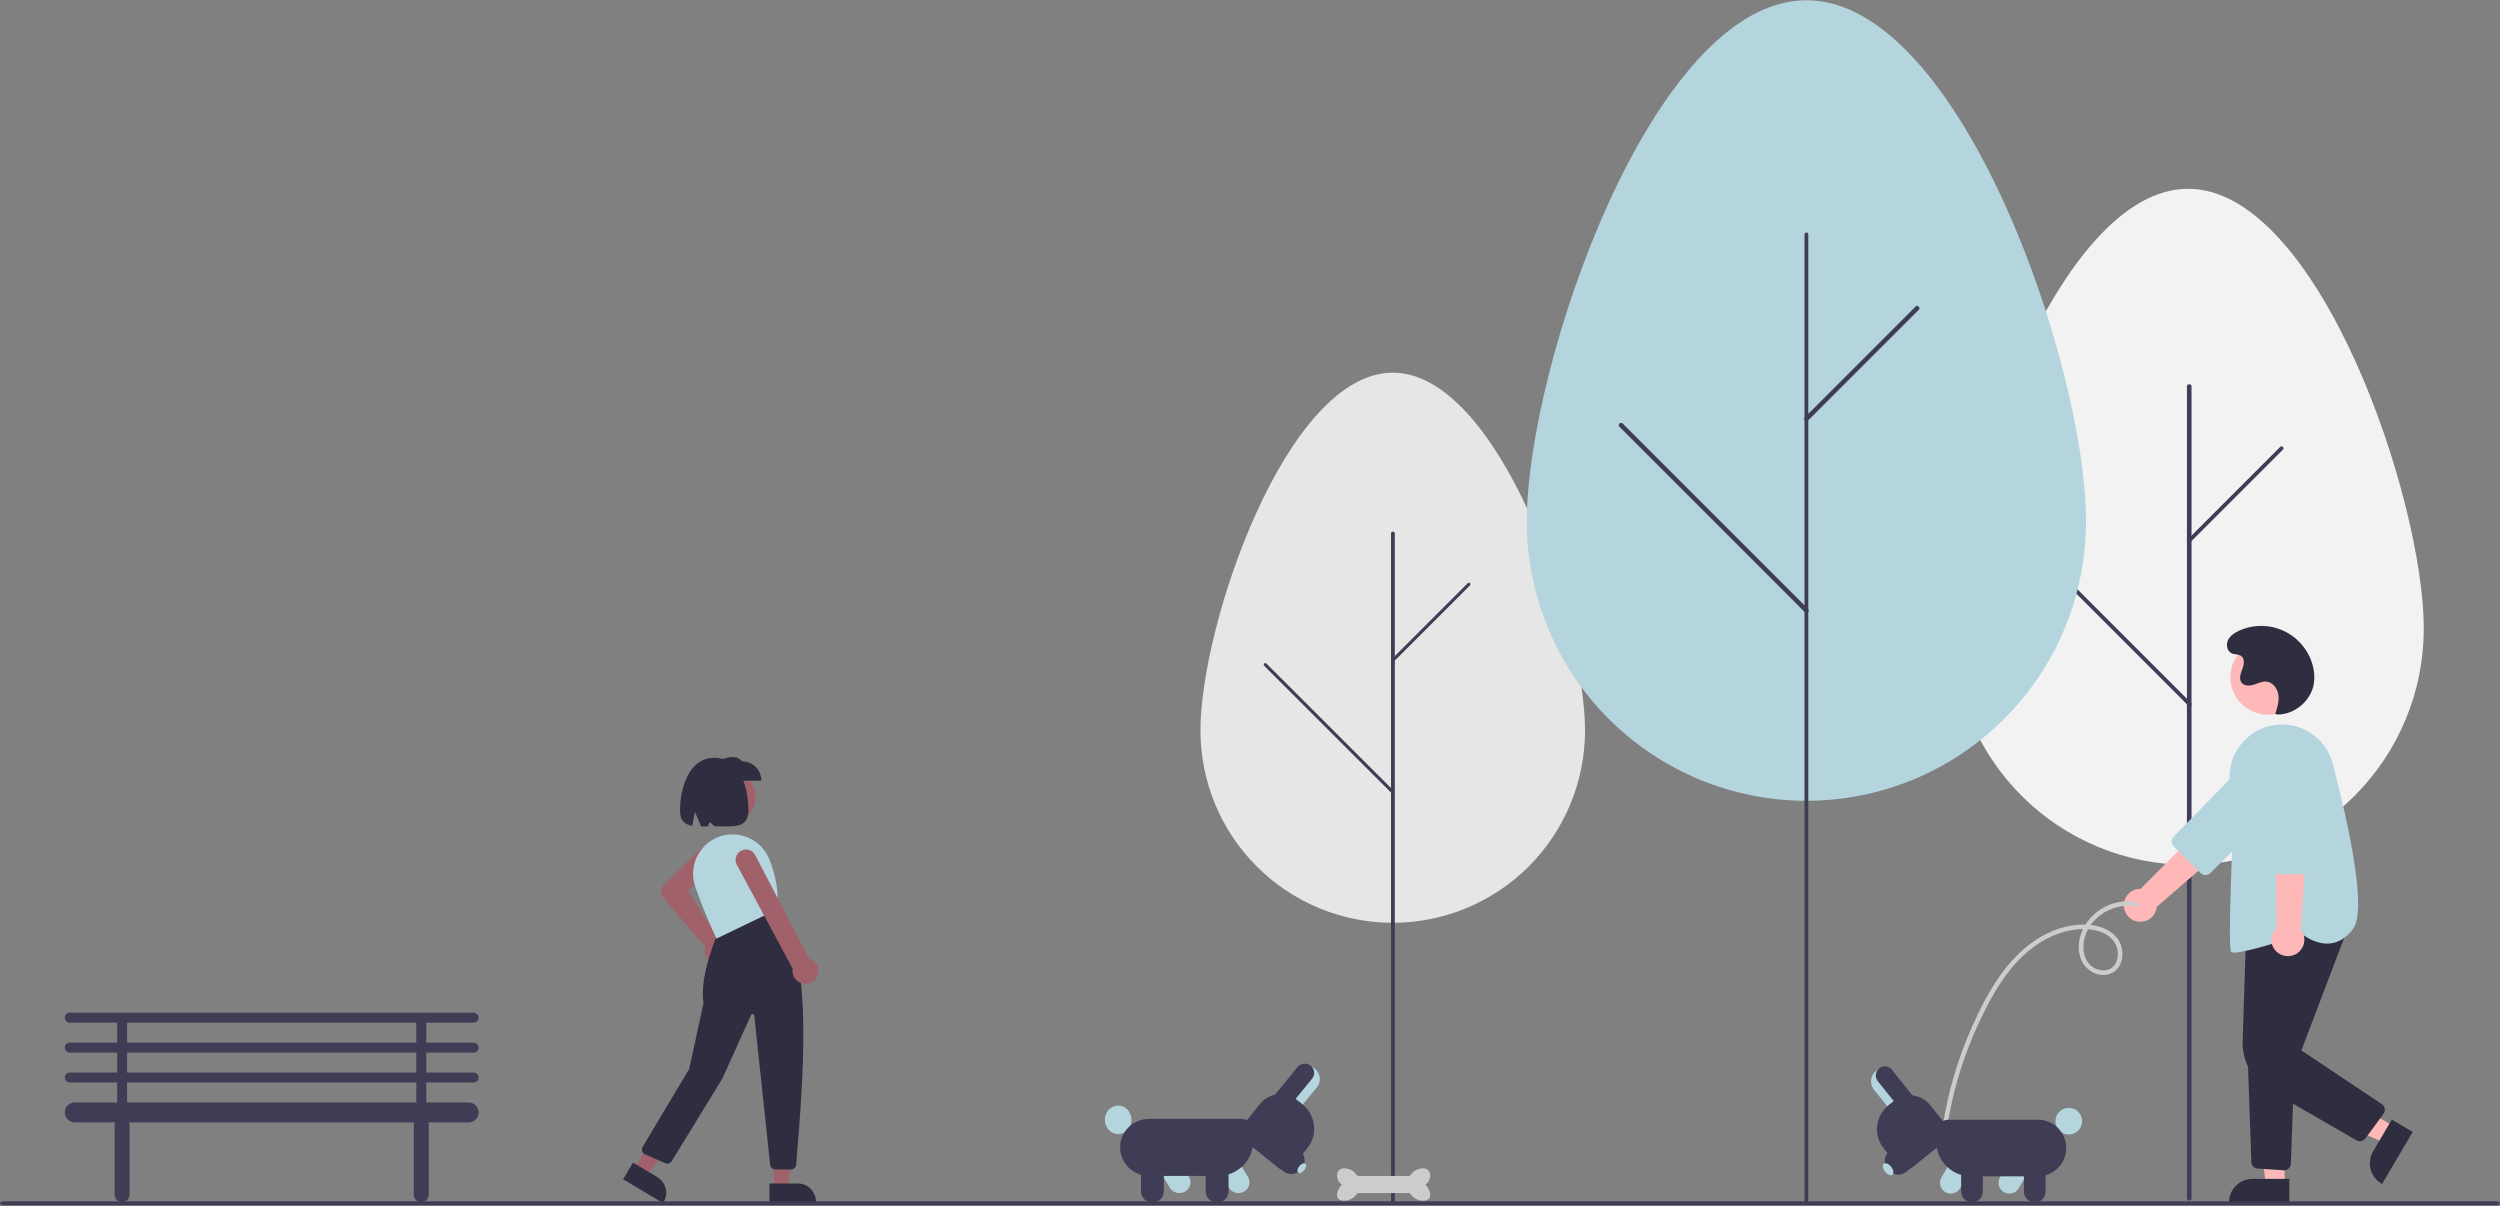 <svg fill="none" height="633" viewBox="0 0 1312 633" width="1312" xmlns="http://www.w3.org/2000/svg"><rect x="0" y="0" width="1312" height="633" fill="#808080" stroke="none"/><path d="m831.827 383.435c0-55.696-45.18-187.858-100.914-187.858-55.733 0-100.913 132.162-100.913 187.858.018 26.752 10.658 52.402 29.581 71.312s44.58 29.533 71.332 29.533c26.753 0 52.41-10.623 71.333-29.533s29.563-44.56 29.581-71.312z" fill="#e6e6e6"/><g fill="#3f3d56"><path d="m731 632c.131 0 .261-.022.383-.064.121-.042.231-.103.324-.181s.166-.17.217-.272c.05-.102.076-.211.076-.321v-351.327c-.001-.221-.107-.434-.294-.591-.188-.156-.441-.244-.706-.244s-.518.088-.706.244c-.187.157-.293.37-.294.591v351.327c0 .11.026.219.076.321.051.102.124.194.217.272s.203.139.324.181c.122.042.252.064.383.064z"/><path d="m730.914 347.391c.109 0 .217-.021.317-.063.101-.041.192-.102.269-.18l39.942-39.914c.155-.155.243-.367.243-.586-.001-.22-.088-.431-.244-.587-.155-.155-.366-.243-.586-.243s-.431.088-.587.244l-39.941 39.914c-.116.116-.195.264-.227.424-.032.161-.016.328.047.48.063.151.169.281.306.372.136.091.297.139.461.139z"/><path d="m730.914 416.491c.164 0 .324-.049.461-.14.136-.091.243-.22.305-.372.063-.151.08-.318.048-.479s-.111-.309-.227-.425l-66.889-66.844c-.077-.077-.169-.138-.269-.18-.101-.042-.209-.063-.318-.063s-.217.021-.317.063c-.101.042-.192.103-.27.18-.077.077-.138.168-.179.269-.042.1-.064.208-.064.317s.022.217.063.318c.042.1.103.192.18.269l66.889 66.844c.077.077.169.138.269.18.101.042.209.063.318.063z"/></g><path d="m1272 329.926c0-68.441-55.38-230.849-123.69-230.849s-123.69 162.408-123.69 230.849c0 32.866 13.04 64.387 36.23 87.627 23.2 23.24 54.66 36.296 87.46 36.296 32.81 0 64.27-13.056 87.46-36.296 23.2-23.24 36.23-54.761 36.23-87.627z" fill="#f2f2f2"/><path d="m1148.92 630.029c.32 0 .62-.107.85-.298s.35-.449.35-.719v-426.347c0-.27-.12-.529-.35-.719-.23-.191-.53-.298-.85-.298s-.63.107-.86.298c-.22.19-.35.449-.35.719v426.347c0 .27.13.528.35.719.23.191.54.298.86.298z" fill="#3f3d56"/><path d="m1148.72 284.91c.13.001.26-.026.39-.076.12-.051.23-.126.33-.22l48.66-48.664c.19-.19.29-.447.29-.714s-.11-.522-.3-.711c-.18-.189-.44-.296-.71-.296-.26-.001-.52.104-.71.291l-48.66 48.665c-.15.141-.24.321-.28.517s-.02.4.06.584c.07.185.2.343.37.454.16.111.36.17.56.17z" fill="#3f3d56"/><path d="m1149.1 370.587c.2 0 .4-.06.57-.173.17-.112.3-.272.37-.458.08-.187.1-.393.06-.591-.04-.199-.13-.381-.28-.524l-82.43-82.429c-.19-.19-.45-.296-.72-.295s-.53.109-.72.3-.3.449-.3.719.11.53.3.722l82.43 82.429c.09.095.2.171.33.222.12.052.26.078.39.078z" fill="#3f3d56"/><path d="m1114.67 476.318c-.19-1.245-.09-2.516.27-3.723.36-1.206.98-2.318 1.82-3.259.83-.94 1.87-1.685 3.02-2.183 1.16-.497 2.41-.735 3.67-.697l55.17-55.776 10.89 15.234-57.65 50.036c-.2 2.11-1.17 4.072-2.73 5.513-1.55 1.442-3.58 2.263-5.7 2.309-2.12.045-4.18-.689-5.8-2.062-1.61-1.374-2.67-3.292-2.96-5.392z" fill="#ffb8b8"/><path d="m1140.8 444.111 14.08 14.065c.67.67 1.58 1.047 2.53 1.051s1.87-.366 2.55-1.031l38.47-37.825c1.33-1.308 2.39-2.867 3.11-4.586.73-1.72 1.1-3.565 1.11-5.431s-.36-3.714-1.07-5.438-1.76-3.29-3.08-4.606c-1.32-1.317-2.89-2.359-4.62-3.065-1.73-.707-3.57-1.064-5.44-1.051s-3.71.395-5.43 1.125c-1.71.73-3.27 1.794-4.57 3.128l-37.67 38.591c-.66.682-1.03 1.595-1.03 2.544.01.948.39 1.857 1.06 2.529z" fill="#b4d4de"/><path d="m1190.18 375.075c-10.88 0-19.69-8.816-19.69-19.692s8.81-19.692 19.69-19.692c10.87 0 19.69 8.816 19.69 19.692s-8.82 19.692-19.69 19.692z" fill="#ffb8b8"/><path d="m1256.72 591.363-4.99 8.47-35.04-15.2 7.35-12.503z" fill="#ffb8b8"/><path d="m1255.22 587.574-9.82 16.682v.001c-.82 1.396-1.36 2.941-1.58 4.545-.23 1.604-.13 3.237.27 4.806.41 1.568 1.12 3.041 2.1 4.334.97 1.294 2.19 2.382 3.59 3.204l.34.203 16.08-27.313z" fill="#2f2e41"/><path d="m1198.95 621.88h-9.83l-4.68-37.914h14.51z" fill="#ffb8b8"/><path d="m1201.45 618.671-19.36-.001c-1.62 0-3.22.319-4.72.939-1.49.62-2.85 1.528-4 2.674-1.15 1.145-2.05 2.505-2.67 4.002s-.94 3.101-.94 4.721v.401l31.69.001z" fill="#2f2e41"/><path d="m1238.46 598.909c.57.001 1.13-.132 1.63-.387.51-.256.94-.626 1.28-1.082l9.48-12.875c.29-.393.49-.841.61-1.315.11-.475.12-.968.04-1.448-.09-.48-.27-.939-.53-1.347-.27-.409-.62-.759-1.02-1.03l-42.19-28.175 25.46-66.927-54.44 4.491-1.83 57.514c-.17 5.238 1.08 10.424 3.63 15.003s6.3 8.379 10.84 10.993l45.24 26.101c.55.317 1.17.484 1.8.484z" fill="#2f2e41"/><path d="m1198.65 614.183c.93-.002 1.83-.365 2.5-1.014s1.06-1.533 1.1-2.466l1.99-56.029-24.7-1.301 1.97 56.431c.03.894.39 1.746 1.01 2.388s1.46 1.03 2.36 1.086l13.52.897c.09.005.17.008.25.008z" fill="#2f2e41"/><path d="m1172.49 499.94c6.28 0 28.23-7.068 35.85-9.588 1.14.912 7.4 5.595 14.72 4.739 4.51-.529 8.48-3.082 11.8-7.589 7.33-9.953-1.73-52.637-10.62-86.692-1.78-6.883-6.16-12.808-12.22-16.528s-13.33-4.946-20.27-3.42c-5.03 1.112-9.66 3.604-13.35 7.199-3.7 3.594-6.32 8.148-7.57 13.149-1.67 6.813-.23 14.828.82 20.68.49 2.752.88 4.925.75 5.993-.51 4.128-3.38 68.865-1.54 71.63.2.294.77.427 1.63.427z" fill="#b4d4de"/><path d="m1195.48 500.055c-1.01-.752-1.85-1.716-2.44-2.825-.6-1.108-.95-2.334-1.02-3.592-.07-1.257.13-2.514.6-3.684.47-1.169 1.18-2.222 2.1-3.085l-.39-78.447 18.48 3.076-5.43 76.145c1.35 1.637 2.05 3.712 1.97 5.83-.09 2.119-.94 4.134-2.41 5.664s-3.44 2.468-5.56 2.637c-2.11.17-4.21-.442-5.9-1.719z" fill="#ffb8b8"/><path d="m1191.2 458.801h19.9c.95-.002 1.87-.379 2.54-1.048.68-.669 1.06-1.576 1.07-2.527l.49-53.952c.02-1.866-.34-3.716-1.04-5.445-.7-1.728-1.74-3.3-3.05-4.624-1.32-1.324-2.88-2.375-4.6-3.091-1.73-.717-3.57-1.084-5.44-1.082s-3.71.374-5.43 1.095c-1.72.72-3.28 1.775-4.6 3.102-1.31 1.328-2.34 2.902-3.04 4.632s-1.05 3.582-1.02 5.447l.62 53.927c.01.948.4 1.854 1.07 2.521s1.58 1.042 2.53 1.045z" fill="#b4d4de"/><path d="m1195.19 374.993c9.02.017 17.52-7.11 19.09-15.99.56-3.488.3-7.059-.74-10.434-1.13-3.842-3.08-7.396-5.7-10.424-2.63-3.027-5.87-5.456-9.51-7.124s-7.6-2.536-11.61-2.545c-4-.009-7.96.841-11.61 2.492-2.42 1.092-4.79 2.659-5.9 5.065-1.1 2.406-.41 5.769 2.01 6.852 1.58.707 3.56.36 4.96 1.376 2.01 1.458 1.49 4.563.59 6.88-.89 2.317-1.91 5.12-.4 7.097 1.4 1.842 4.2 1.785 6.41 1.092 2.21-.694 4.39-1.855 6.7-1.618 3.36.344 5.77 3.686 6.22 7.034.44 3.347-.61 6.693-1.65 9.907z" fill="#2f2e41"/><path d="m1121.11 475.862c-12.79-2.892-27.28 7.114-27.73 20.548-.13 3.778.98 7.746 3.89 10.316 2.4 2.122 5.97 3.192 9.07 2.155 5.97-1.996 6.29-10.316 3.09-14.76-4.34-6.017-12.93-7.044-19.75-6.329-8.33.875-16.26 4.53-22.9 9.539-13.31 10.029-21.79 25.399-28.65 40.248-7.02 15.234-12.12 31.279-15.2 47.769-.38 2.071-.74 4.148-1.06 6.23-.09.305-.3.562-.58.715-.28.154-.6.191-.91.104-.3-.096-.56-.304-.71-.582s-.19-.603-.11-.909c2.81-17.995 7.99-35.536 15.42-52.165 7.18-16.093 16.24-32.787 30.64-43.527 7.18-5.354 15.66-9.079 24.63-9.876 7.56-.671 16.5.927 21.2 7.497 3.71 5.183 3.33 13.797-2.4 17.407-3.16 1.985-7.16 1.753-10.44.21-1.73-.858-3.26-2.083-4.48-3.591s-2.09-3.262-2.56-5.141c-2.04-7.461 1.06-15.531 6.36-20.863 4.97-5.019 11.73-7.862 18.8-7.907 1.7.018 3.4.22 5.05.602 1.51.342.84 2.651-.67 2.31z" fill="#ccc"/><path d="m1059.42 623.598 7.95-13.573-9.8-5.741-7.95 13.572v.001c-.76 1.299-.98 2.848-.6 4.306.39 1.457 1.33 2.704 2.63 3.465 1.3.762 2.85.975 4.31.595 1.45-.381 2.7-1.325 3.46-2.625z" fill="#b4d4de"/><path d="m1085.7 595.387c-3.86 0-6.99-3.13-6.99-6.991s3.13-6.99 6.99-6.99c3.87 0 7 3.129 7 6.99s-3.13 6.991-7 6.991z" fill="#b4d4de"/><path d="m1028.66 623.598 7.95-13.573-9.8-5.741-7.95 13.572c-.76 1.3-.97 2.848-.59 4.304.38 1.457 1.33 2.702 2.63 3.463 1.29.761 2.84.975 4.3.595 1.46-.379 2.7-1.322 3.46-2.62z" fill="#b4d4de"/><path d="m1084.38 602.479c-.01-3.938-1.57-7.714-4.36-10.499-2.78-2.785-6.56-4.351-10.5-4.356h-47.02c-1.67.002-3.26.664-4.44 1.841-1.18 1.178-1.84 2.773-1.84 4.438v5.351c0 4.794 1.91 9.389 5.3 12.779 3.39 3.389 7.99 5.296 12.78 5.301h35.22c3.94-.004 7.72-1.571 10.5-4.356 2.79-2.785 4.35-6.56 4.36-10.499z" fill="#3f3d56"/><path d="m1073.53 625.348v-15.729h-11.36v15.729c0 1.506.6 2.951 1.67 4.016 1.06 1.065 2.51 1.664 4.01 1.664 1.51 0 2.95-.599 4.02-1.664 1.06-1.065 1.66-2.51 1.66-4.016z" fill="#3f3d56"/><path d="m1040.57 625.348v-15.729h-11.36v15.729c0 .746.15 1.486.43 2.176.29.689.7 1.316 1.23 1.845.53.528 1.16.947 1.84 1.233.69.285 1.43.433 2.18.433s1.49-.148 2.18-.433c.68-.286 1.31-.705 1.84-1.233.53-.529.94-1.156 1.23-1.845.28-.69.43-1.43.43-2.176z" fill="#3f3d56"/><path d="m994.352 563.118c-1.162-1.441-2.849-2.363-4.69-2.562s-3.685.34-5.129 1.5c-1.444 1.159-2.368 2.844-2.571 4.685-.203 1.84.333 3.686 1.489 5.132l11.491 14.307 10.898-8.755z" fill="#b4d4de"/><path d="m1022.03 591.302-9.2-11.462c-2.24-2.78-5.49-4.559-9.04-4.947-3.55-.387-7.106.649-9.892 2.881l-2.876 2.31c-3.315 2.669-5.436 6.543-5.898 10.774s.773 8.472 3.434 11.794l7.585 9.443c.838 1.041 2.055 1.707 3.383 1.852 1.324.145 2.664-.243 3.704-1.079l18.03-14.479c1.04-.838 1.71-2.055 1.85-3.384.15-1.328-.24-2.66-1.08-3.703z" fill="#3f3d56"/><path d="m992.984 561.415c-.395-.492-.883-.902-1.437-1.205-.553-.304-1.161-.495-1.788-.564-.628-.068-1.263-.012-1.868.164-.606.177-1.171.472-1.664.867-.492.395-.901.883-1.204 1.437-.304.553-.495 1.161-.564 1.788-.068.628-.012 1.263.164 1.868.177.606.472 1.171.867 1.664l12.859 16.01 7.491-6.019z" fill="#3f3d56"/><path d="m1011.4 588.177-19.753 15.868c-1.44 1.163-2.36 2.849-2.558 4.689-.199 1.84.34 3.684 1.499 5.127s2.843 2.368 4.683 2.571 3.685-.331 5.129-1.486l19.76-15.869z" fill="#3f3d56"/><path d="m989.3 614.895c-1.27-1.581-1.588-3.436-.709-4.141.879-.706 2.621.004 3.891 1.586 1.27 1.581 1.588 3.436.709 4.141-.879.706-2.621-.004-3.891-1.586z" fill="#b4d4de"/><path d="m1094.76 273.502c0-81.049-65.7-273.375-146.749-273.375s-146.752 192.326-146.752 273.375c0 38.921 15.462 76.248 42.983 103.769 27.521 27.522 64.848 42.983 103.769 42.983 38.922 0 76.249-15.461 103.769-42.983 27.52-27.521 42.98-64.848 42.98-103.769z" fill="#b4d4de"/><path d="m948 632c.265 0 .52-.128.707-.355.188-.227.293-.535.293-.856v-507.578c0-.321-.105-.629-.293-.856-.187-.227-.442-.355-.707-.355s-.52.128-.707.355c-.188.227-.293.535-.293.856v507.578c0 .321.105.629.293.856.187.227.442.355.707.355z" fill="#3f3d56"/><path d="m948.012 221.051c.158 0 .315-.031.462-.092.146-.06.279-.149.391-.261l58.085-58.084c.11-.112.2-.245.26-.392.07-.147.1-.304.1-.463s-.03-.317-.09-.464-.15-.281-.27-.393c-.11-.113-.24-.202-.39-.263-.15-.06-.3-.091-.46-.091-.16.001-.32.033-.47.094-.14.062-.28.152-.39.265l-58.082 58.084c-.168.169-.283.384-.33.618-.046.234-.022.477.069.697.091.221.246.409.444.542.199.132.432.203.671.203z" fill="#3f3d56"/><path d="m948.011 321.606c.239 0 .472-.071.67-.203.199-.133.354-.321.445-.542.091-.22.115-.463.069-.697-.047-.234-.162-.449-.331-.618l-97.272-97.273c-.112-.113-.245-.203-.392-.265-.146-.061-.304-.093-.463-.094-.159 0-.317.03-.464.091s-.281.15-.393.262c-.113.113-.202.247-.263.394-.06.147-.091.304-.091.463.001.16.033.317.094.464.062.146.152.28.265.391l97.273 97.274c.112.112.245.201.391.261.147.061.304.092.462.092z" fill="#3f3d56"/><path d="m618.962 626.124c1.023-.001 2.027-.264 2.912-.763.885-.498 1.618-1.214 2.127-2.076.508-.861.772-1.837.767-2.83-.005-.992-.281-1.965-.798-2.822l-8.139-13.479-10.037 5.702 8.14 13.479c.514.85 1.248 1.555 2.13 2.044.883.49 1.881.746 2.898.745z" fill="#b4d4de"/><path d="m586.82 595.167c-3.86 0-6.99-3.353-6.99-7.49 0-4.136 3.13-7.489 6.99-7.489 3.861 0 6.991 3.353 6.991 7.489 0 4.137-3.13 7.49-6.991 7.49z" fill="#b4d4de"/><path d="m649.918 626.124c1.024-.001 2.028-.264 2.913-.763.885-.498 1.619-1.214 2.127-2.076.508-.861.772-1.837.767-2.83-.005-.992-.281-1.966-.798-2.822l-8.14-13.479-10.036 5.702 8.14 13.479c.514.85 1.248 1.555 2.13 2.044.883.49 1.881.746 2.897.745z" fill="#b4d4de"/><path d="m603.055 617.137h36.125c4.916-.006 9.629-1.928 13.105-5.346 3.477-3.418 5.432-8.052 5.438-12.886v-5.396c-.002-1.678-.681-3.287-1.889-4.474-1.207-1.187-2.843-1.855-4.551-1.857h-48.228c-4.041 0-7.916 1.578-10.773 4.387-2.858 2.809-4.463 6.62-4.463 10.592 0 3.973 1.605 7.783 4.463 10.592 2.857 2.809 6.732 4.388 10.773 4.388z" fill="#3f3d56"/><path d="m604.795 631.117c1.589-.001 3.112-.616 4.235-1.709s1.755-2.574 1.757-4.119v-16.141h-11.983v16.141c.001 1.545.633 3.026 1.757 4.119 1.123 1.093 2.646 1.708 4.234 1.709z" fill="#3f3d56"/><path d="m638.749 631.117c1.588-.001 3.111-.616 4.234-1.709 1.124-1.093 1.755-2.574 1.757-4.119v-16.141h-11.983v16.141c.002 1.545.633 3.026 1.757 4.119 1.123 1.093 2.646 1.708 4.235 1.709z" fill="#3f3d56"/><path d="m667.709 576.322 11.377 8.859 11.993-14.476c1.205-1.464 1.763-3.331 1.551-5.192s-1.177-3.565-2.683-4.738-3.43-1.718-5.351-1.518c-1.921.201-3.681 1.132-4.894 2.589z" fill="#b4d4de"/><path d="m652.655 598.241 18.424 14.769c1.066.852 2.427 1.248 3.784 1.1 1.358-.148 2.601-.827 3.458-1.889l7.75-9.632c2.72-3.387 3.982-7.713 3.51-12.028-.472-4.316-2.64-8.268-6.027-10.99l-2.94-2.356c-2.846-2.276-6.481-3.333-10.107-2.938-3.627.395-6.948 2.21-9.235 5.046l-9.407 11.69c-.854 1.064-1.251 2.423-1.102 3.778.148 1.355.828 2.596 1.892 3.45z" fill="#3f3d56"/><path d="m667.709 576.13 7.689 6.055 13.194-16.105c.819-1 1.199-2.278 1.057-3.552-.142-1.275-.794-2.442-1.814-3.245s-2.323-1.176-3.623-1.036c-1.3.139-2.491.779-3.31 1.778z" fill="#3f3d56"/><path d="m653.728 598.333 19.659 16.24c1.439 1.182 3.275 1.73 5.106 1.522s3.507-1.154 4.66-2.631 1.69-3.364 1.492-5.248c-.197-1.883-1.113-3.609-2.546-4.799l-19.659-16.239z" fill="#3f3d56"/><path d="m681.279 615.404c-.717-.576-.458-2.089.579-3.379 1.036-1.291 2.458-1.87 3.175-1.294.717.575.458 2.088-.579 3.379-1.036 1.291-2.458 1.87-3.175 1.294z" fill="#b4d4de"/><path d="m738.611 621.63c0 2.252.875 4.411 2.434 6.002 1.559 1.592 3.673 2.487 5.877 2.487 4.591 0 4.75-4.245 1.188-8.489 3.562-2.425 3.403-8.488-1.188-8.488-2.204 0-4.318.894-5.877 2.486s-2.434 3.751-2.434 6.002z" fill="#ccc"/><path d="m713.645 621.63c0 2.252-.876 4.411-2.434 6.002-1.559 1.592-3.673 2.487-5.878 2.487-4.59 0-4.749-4.245-1.187-8.489-3.562-2.425-3.403-8.488 1.187-8.488 2.205 0 4.319.894 5.878 2.486 1.558 1.592 2.434 3.751 2.434 6.002z" fill="#ccc"/><path d="m708.652 617.136h34.952v8.988h-34.952z" fill="#ccc"/><path d="m381.672 432.87c-8.163 0-14.78-6.617-14.78-14.78 0-8.162 6.617-14.779 14.78-14.779 8.162 0 14.779 6.617 14.779 14.779 0 8.163-6.617 14.78-14.779 14.78z" fill="#a0616a"/><path d="m382.627 500.945c.285-.888.379-1.826.276-2.753-.102-.927-.4-1.822-.873-2.626s-1.11-1.499-1.87-2.04c-.76-.54-1.626-.914-2.541-1.096-.29-.057-.583-.093-.878-.109l-15.568-24.986 14.221-13.519c.543-.517.979-1.136 1.281-1.822.303-.686.467-1.425.483-2.174.015-.75-.118-1.495-.392-2.193s-.684-1.334-1.205-1.873c-.522-.538-1.145-.968-1.833-1.265-.689-.296-1.429-.454-2.179-.462-.749-.009-1.493.131-2.189.411-.695.281-1.328.696-1.862 1.222l-19.634 19.361-.04.048c-.607.924-.9 2.02-.836 3.123.065 1.104.483 2.158 1.194 3.005l21.813 25.799c-.065.207-.119.417-.162.629-.183.915-.17 1.858.038 2.768.207.909.604 1.764 1.165 2.51.561.745 1.274 1.363 2.09 1.814.817.45 1.719.724 2.649.801.188.017.375.025.561.025 1.399-.006 2.761-.454 3.891-1.279 1.13-.826 1.97-1.987 2.4-3.319z" fill="#a0616a"/><path d="m406.013 623.783h7.378l3.509-28.455-10.888.001z" fill="#a0616a"/><path d="m403.832 631.236 24.389-.001v-.602c0-1.255-.248-2.498-.728-3.658s-1.185-2.214-2.072-3.101c-.888-.888-1.942-1.592-3.102-2.073-1.159-.48-2.403-.727-3.658-.727h-14.83z" fill="#2f2e41"/><path d="m332.688 613.583 6.339 3.775 17.574-22.654-9.356-5.57z" fill="#a0616a"/><path d="m347.956 631.347.308-.517c1.297-2.179 1.675-4.783 1.052-7.241-.623-2.457-2.197-4.567-4.375-5.864l-12.743-7.587-5.198 8.732z" fill="#2f2e41"/><path d="m417.831 611.252c4.942-58.192 7.882-112.252-10.184-134.305l-.139-.171-30.404 12.161-.05.109c-.103.223-10.214 22.465-7.855 37.425l-7.5 34.497-24.452 40.943c-.197.33-.321.698-.365 1.079s-.007.768.11 1.134c.117.365.31.702.566.987.257.286.572.514.923.668l10.626 4.676c.6.26 1.274.297 1.898.102.624-.196 1.157-.609 1.501-1.165l26.6-43.374 15.024-33.268c.082-.18.22-.329.395-.423.174-.094.375-.128.571-.096.195.031.375.126.512.27.136.144.221.328.242.525l8.328 78.285c.07.666.384 1.281.881 1.729.498.447 1.143.694 1.812.693h8.261c.678-.004 1.33-.26 1.829-.719s.809-1.087.87-1.762z" fill="#2f2e41"/><path d="m407.545 477.408.144-.07.023-.159c1.136-7.949-.209-16.781-3.996-26.251-1.866-4.635-5.336-8.445-9.776-10.736s-9.556-2.911-14.415-1.746c-2.799.69-5.424 1.953-7.709 3.71s-4.18 3.97-5.566 6.498c-1.367 2.502-2.2 5.261-2.446 8.101-.246 2.841.101 5.702 1.019 8.402 4.774 13.96 10.967 27.022 11.029 27.153l.13.272z" fill="#b4d4de"/><path d="m429.421 510.375c.21-1.606-.165-3.233-1.054-4.586s-2.235-2.342-3.792-2.787l-28.43-54.582c-.374-.613-.865-1.146-1.446-1.569-.58-.422-1.238-.726-1.936-.893-.699-.168-1.423-.195-2.132-.082-.709.114-1.388.367-1.999.744s-1.141.871-1.56 1.454c-.42.583-.72 1.243-.883 1.942s-.187 1.423-.069 2.131c.118.709.374 1.387.755 1.995l29.102 54.203c-.062.33-.098.663-.108.999-.025.916.136 1.828.472 2.681.337.853.842 1.629 1.486 2.282.644.652 1.414 1.168 2.262 1.516s1.758.521 2.675.508c1.005-.015 1.995-.251 2.897-.694.903-.442 1.697-1.078 2.325-1.863.786-.977 1.283-2.155 1.435-3.399z" fill="#a0616a"/><path d="m399.591 409.742h-23.468v-10.23c5.151-2.046 10.192-3.787 13.239 0 2.713 0 5.315 1.078 7.233 2.996 1.919 1.919 2.996 4.521 2.996 7.234z" fill="#2f2e41"/><path d="m374.824 397.707c-14.03 0-17.957 17.585-17.957 27.506 0 5.533 2.503 7.512 6.435 8.181l1.388-7.405 3.252 7.724c1.105.006 2.265-.016 3.468-.038l1.103-2.271 2.459 2.23c9.848.015 17.808 1.45 17.808-8.421 0-9.921-3.444-27.506-17.956-27.506z" fill="#2f2e41"/><path d="m1310.24 632.476h-1308.479c-.467 0-.915-.106-1.245-.293-.33-.188-.516-.442-.516-.707s.186-.52.516-.707c.33-.188.778-.293 1.245-.293h1308.479c.47 0 .91.105 1.24.293.33.187.52.442.52.707s-.19.519-.52.707c-.33.187-.77.293-1.24.293z" fill="#3f3d56"/><path d="m248.561 552.409c.343 0 .683-.068 1.001-.2.317-.131.606-.324.849-.567s.435-.531.567-.849c.131-.317.199-.657.199-1.001s-.068-.684-.199-1.001c-.132-.318-.324-.606-.567-.849s-.532-.436-.849-.567c-.318-.132-.658-.2-1.001-.2h-24.858v-10.466h24.858c.694 0 1.359-.276 1.85-.766.49-.491.766-1.157.766-1.851 0-.693-.276-1.359-.766-1.85-.491-.49-1.156-.766-1.85-.766h-211.944c-.694 0-1.359.276-1.85.766-.491.491-.766 1.157-.766 1.85 0 .694.276 1.36.766 1.851.491.49 1.156.766 1.85.766h24.858v10.466h-24.858c-.694 0-1.359.276-1.85.767-.491.49-.766 1.156-.766 1.85s.276 1.36.766 1.85c.491.491 1.156.767 1.85.767h24.858v10.466h-24.858c-.694 0-1.359.276-1.85.766-.491.491-.766 1.157-.766 1.851s.276 1.359.766 1.85c.491.49 1.156.766 1.85.766h24.858v10.467h-22.241c-1.387.001-2.716.554-3.696 1.535-.98.981-1.53 2.311-1.53 3.698 0 1.386.55 2.716 1.53 3.698.98.981 2.309 1.533 3.696 1.535h21.173c-.154.419-.236.862-.24 1.308v36.632c0 1.041.413 2.04 1.15 2.776.736.736 1.734 1.149 2.775 1.149 1.041 0 2.039-.413 2.775-1.149.736-.736 1.15-1.735 1.15-2.776v-36.632c-.004-.446-.086-.889-.24-1.308h149.626c-.155.419-.236.862-.241 1.308v36.632c0 1.041.414 2.04 1.15 2.776s1.734 1.149 2.775 1.149 2.04-.413 2.776-1.149 1.149-1.735 1.149-2.776v-36.632c-.004-.446-.086-.889-.24-1.308h21.173c.688.001 1.369-.134 2.005-.396.636-.263 1.213-.648 1.7-1.134s.873-1.064 1.136-1.699c.264-.635.399-1.316.399-2.004s-.135-1.369-.399-2.005c-.263-.635-.649-1.212-1.136-1.698s-1.064-.872-1.7-1.134c-.636-.263-1.317-.397-2.005-.396h-22.241v-10.467h24.858c.344.001.684-.066 1.002-.198.319-.131.608-.323.851-.566.244-.244.437-.532.569-.85.131-.318.199-.658.199-1.002 0-.345-.068-.685-.199-1.003-.132-.318-.325-.606-.569-.85-.243-.243-.532-.435-.851-.566-.318-.132-.658-.199-1.002-.198h-24.858v-10.466zm-181.854-15.7h151.763v10.466h-151.763zm151.763 41.866h-151.763v-10.467h151.763zm0-15.7h-151.763v-10.466h151.763z" fill="#3f3d56"/></svg>
